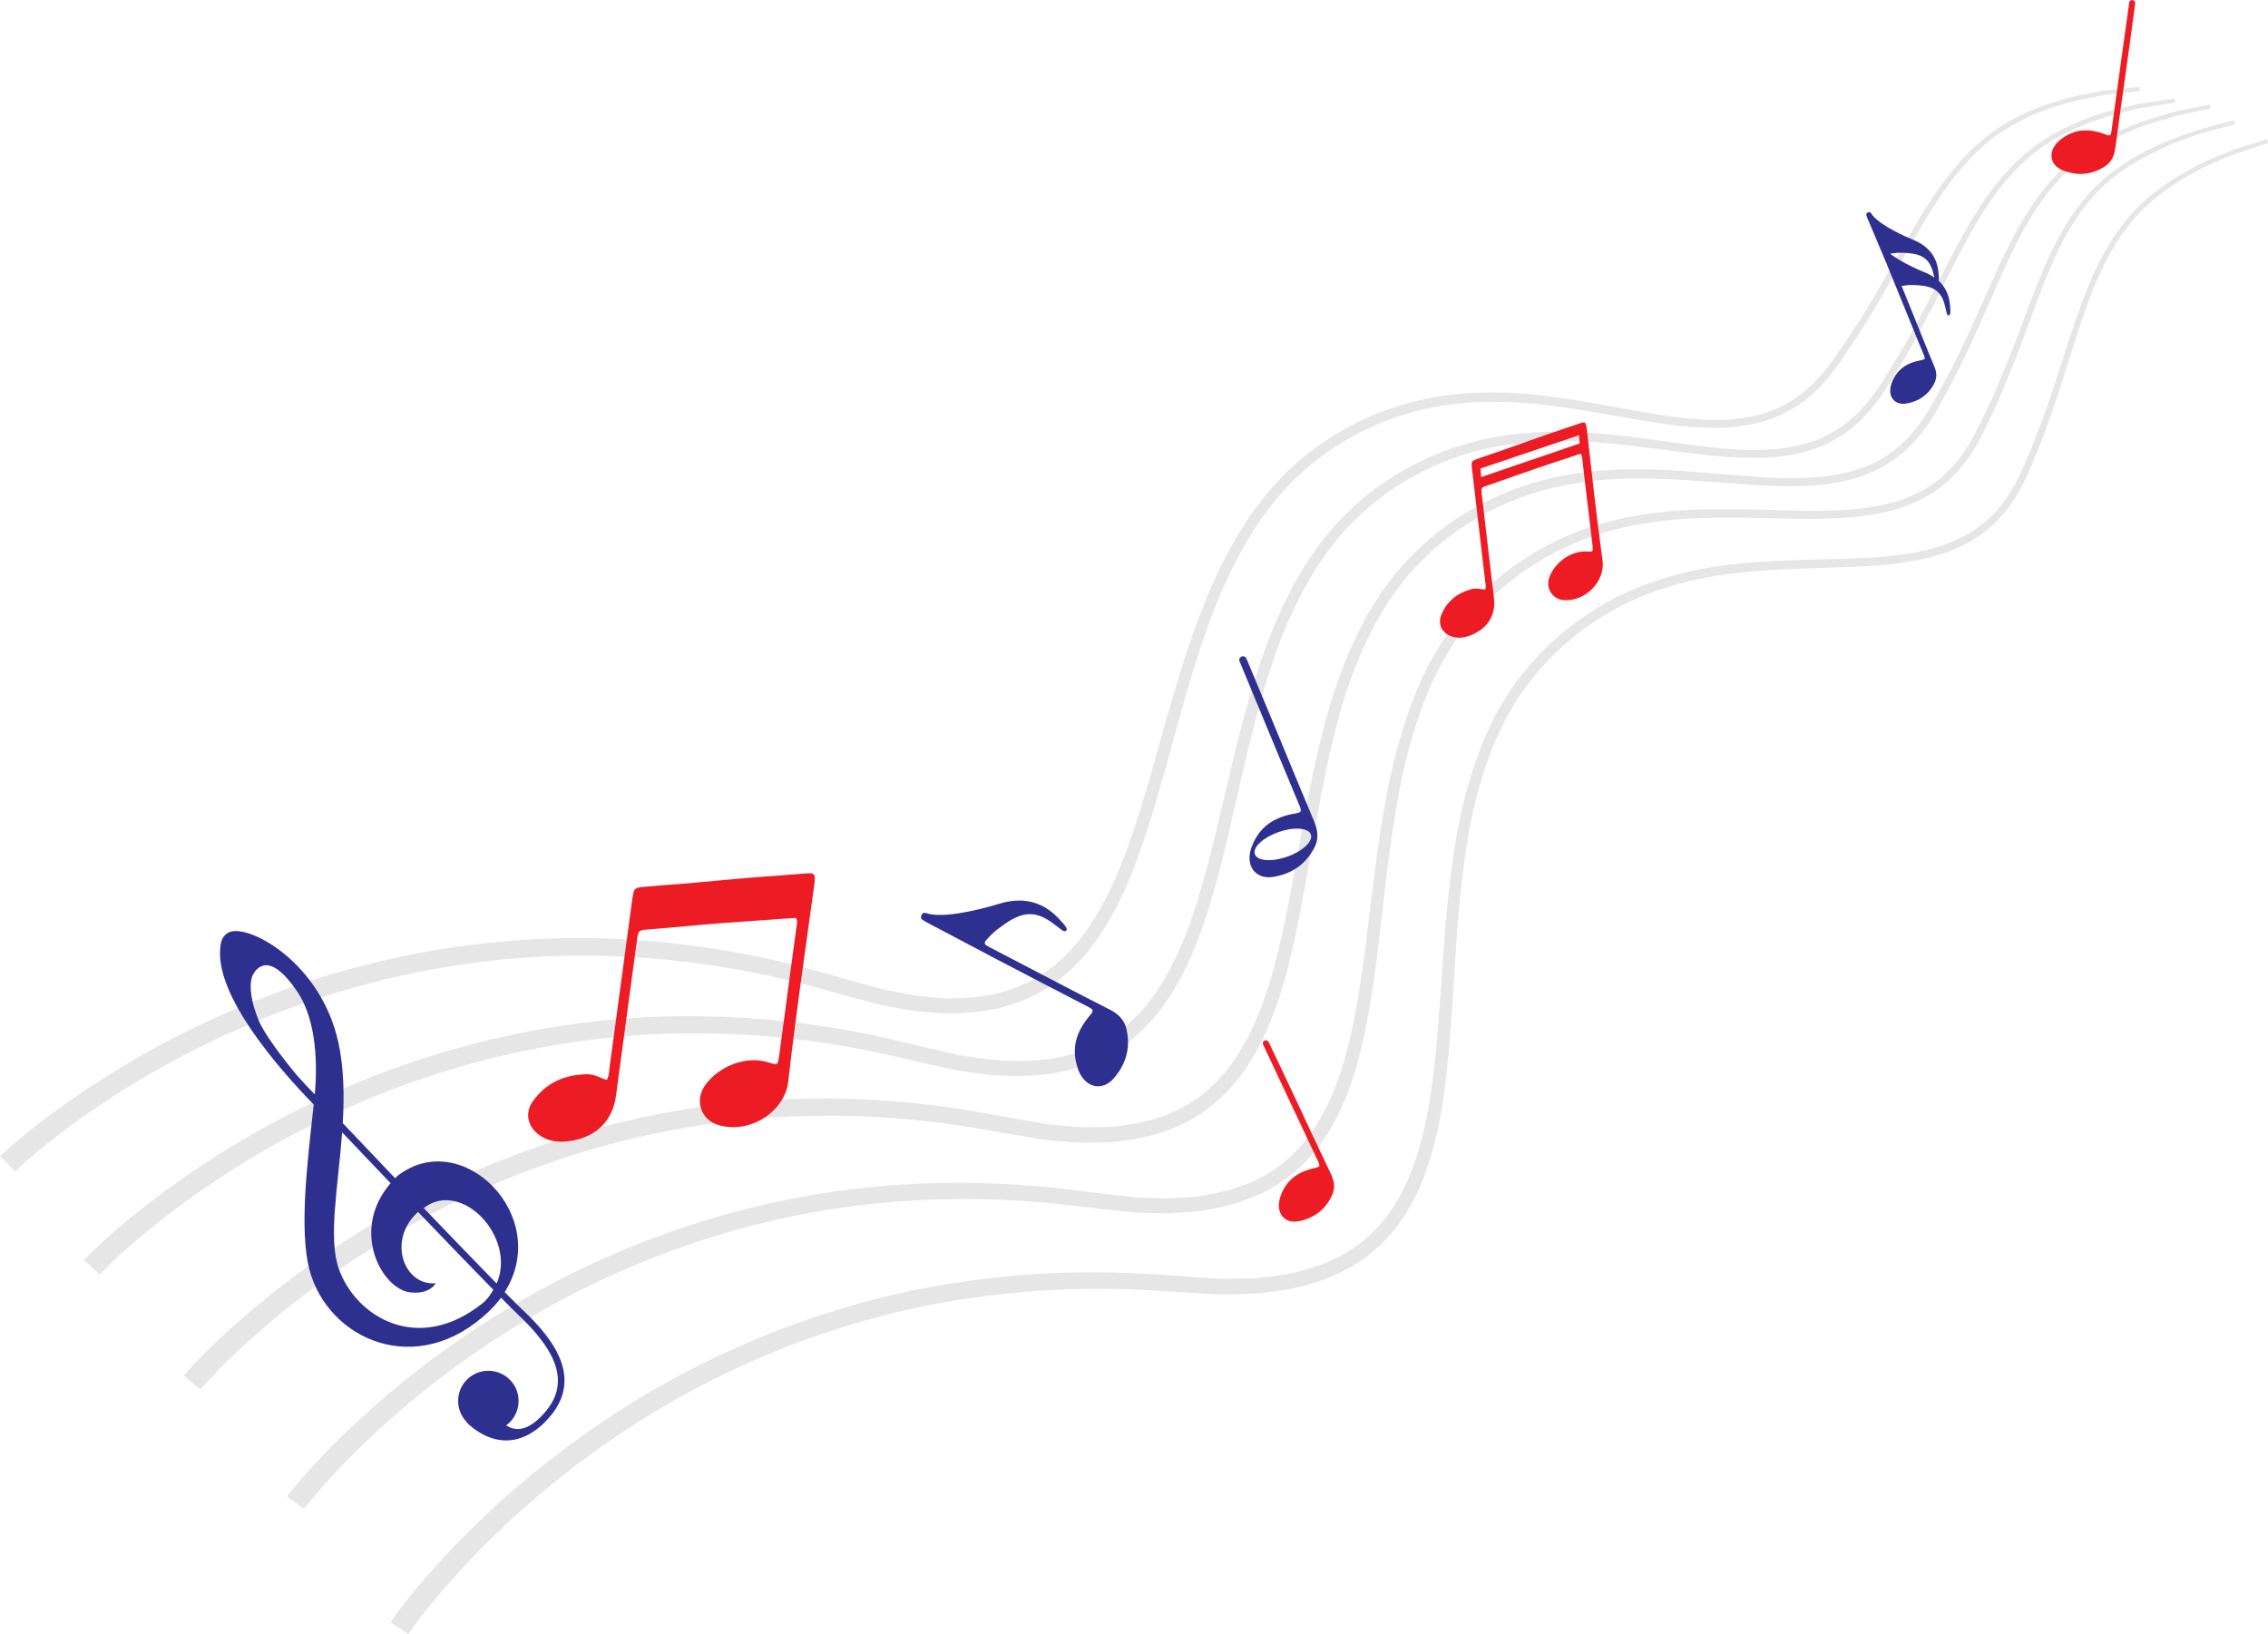 <svg width="4536" height="3268" viewBox="0 0 4536 3268" fill="none" xmlns="http://www.w3.org/2000/svg">
<g clip-path="url(#clip0_1529_105)">
<path d="M0 2312.13L30.045 2342.63C69.134 2305.69 113.588 2271.05 158.348 2238.86C203.416 2206.51 250.169 2176.47 298.149 2148.57C394.262 2092.78 495.586 2046.18 600.13 2008.78C809.677 1935.35 1033.33 1901.02 1255.44 1913.44C1366.43 1919.26 1476.95 1935.66 1585.02 1962.33C1639.13 1975.82 1691.71 1991.76 1747.66 2006.02C1761.3 2010.16 1775.56 2012.3 1789.66 2014.91C1803.76 2017.36 1817.86 2020.43 1832.12 2022.11C1860.94 2024.41 1889.6 2028.09 1918.88 2026.1C1976.83 2024.41 2036.3 2010.92 2087.19 1980.27C2138.39 1949.92 2178.71 1904.7 2209.06 1855.8C2239.72 1806.6 2262.25 1753.71 2280.95 1700.07C2299.81 1646.42 2315.6 1592.15 2330.62 1538.04C2360.66 1429.67 2388.41 1321 2429.03 1217.53C2448.96 1165.57 2473.33 1115.75 2502.15 1068.84C2509.81 1057.35 2516.41 1045.24 2524.84 1034.36L2549.67 1001.4C2567.91 980.86 2585.54 959.86 2606.69 942.386C2687.94 869.27 2793.25 822.518 2902.08 808.876C2956.65 801.825 3012.3 802.131 3067.48 807.496C3122.82 812.708 3177.85 822.212 3233.19 832.022C3288.53 841.525 3344.17 852.102 3401.5 854.861C3430.01 856.394 3458.99 855.934 3487.65 851.182C3516.32 846.89 3544.98 838.766 3570.89 824.971C3623.93 799.066 3663.17 751.395 3693.06 704.643C3725.25 658.198 3753.92 609.454 3781.81 560.557C3809.71 511.66 3835.93 461.996 3865.82 415.091C3895.56 368.186 3929.13 323.734 3971.13 288.173C4012.67 251.998 4063.25 227.932 4115.99 211.684C4142.05 202.487 4169.48 197.889 4196.77 192.37C4210.26 189.152 4224.36 188.538 4238 186.699L4279.55 181.947L4278.93 173.67L4237.08 178.115C4223.14 179.955 4209.03 180.414 4195.39 183.633C4167.8 188.998 4140.05 193.443 4113.38 202.64C4059.73 218.735 4007.61 243.107 3964.69 280.049C3921.31 316.223 3886.66 361.442 3856.31 408.653C3825.81 456.018 3799.14 505.528 3771.08 554.119C3743.03 602.71 3714.21 650.841 3682.02 696.673C3651.52 743.424 3614.57 787.263 3564.45 811.635C3539.92 824.511 3512.94 831.868 3485.66 835.854C3458.22 840.146 3430.32 840.452 3402.57 838.766C3346.93 835.7 3291.75 824.971 3236.56 815.161C3181.38 805.044 3125.89 795.08 3069.63 789.256C3013.53 783.431 2956.5 782.818 2900.09 789.716C2787.27 803.204 2678.28 850.569 2592.9 926.291C2570.82 944.532 2552.28 966.145 2533.27 987.451L2507.36 1021.33C2498.62 1032.67 2491.73 1045.09 2483.76 1056.89C2453.86 1105.17 2428.42 1156.22 2407.88 1208.79C2365.88 1313.94 2337.21 1423.24 2306.71 1530.99C2291.38 1584.95 2275.28 1638.6 2256.58 1691.02C2237.88 1743.44 2215.65 1794.64 2186.22 1840.93C2157.09 1887.22 2119.54 1928.3 2073.09 1955.28C2026.8 1982.72 1972.69 1994.83 1918.42 1996.06C1891.29 1997.89 1863.85 1994.06 1836.57 1991.76C1822.92 1990.08 1809.43 1986.86 1795.94 1984.56C1782.45 1981.95 1768.81 1979.81 1755.48 1975.67C1702.44 1961.87 1647.71 1944.86 1593.14 1930.91C1483.39 1903.01 1371.02 1885.69 1257.74 1879.1C1031.33 1865 802.472 1898.57 587.867 1972.3C480.717 2009.85 376.94 2056.76 278.374 2113.16C229.168 2141.37 181.035 2171.87 134.588 2204.67C87.988 2237.78 43.381 2271.97 0.613 2311.97L0 2312.13Z" fill="black" fill-opacity="0.1"/>
<path d="M168.006 2519.52L199.277 2548.79C236.68 2510.17 279.601 2473.53 322.829 2439.5C366.516 2405.32 411.89 2373.29 458.49 2343.24C551.997 2283.31 651.175 2232.42 754.033 2190.42C960.208 2107.95 1182.17 2063.81 1404.6 2066.57C1515.73 2067.49 1626.87 2078.98 1736.01 2101.05C1790.73 2112.09 1843.92 2125.89 1900.49 2137.69C1914.28 2141.21 1928.69 2142.75 1942.8 2144.74C1957.05 2146.58 1971.15 2149.03 1985.56 2150.1C2014.38 2151.18 2043.2 2153.63 2072.33 2150.26C2130.12 2145.97 2188.98 2130.02 2238.49 2097.07C2288.31 2064.57 2326.63 2017.67 2354.84 1967.39C2383.35 1916.96 2403.43 1863.01 2419.83 1808.74C2436.24 1754.33 2449.73 1699.45 2462.45 1644.73C2487.74 1535.13 2510.73 1425.38 2546.76 1320.23C2564.39 1267.5 2586.61 1216.61 2613.29 1168.48C2620.34 1156.68 2626.62 1144.26 2634.44 1133.07L2657.74 1099.19C2675.06 1077.89 2691.77 1056.12 2712 1037.73C2790.03 961.086 2893.19 909.736 3001.42 891.495C3055.68 882.145 3111.17 879.846 3166.66 882.912C3222.15 885.824 3277.49 892.875 3333.29 900.233C3388.93 907.284 3445.04 915.408 3502.37 915.714C3530.88 916.021 3559.85 914.181 3588.36 908.357C3616.72 902.838 3645.08 893.488 3670.37 878.466C3722.18 850.262 3759.28 800.905 3787.18 752.927C3817.38 705.103 3843.9 655.133 3869.5 605.009C3895.25 554.885 3919.31 504.302 3947.06 456.018C3974.65 407.887 4006.38 361.902 4046.85 324.654C4086.71 286.793 4136.22 260.428 4188.19 242.034C4213.79 231.764 4241.07 225.939 4268.05 219.195C4281.39 215.363 4295.34 214.29 4309.13 211.684L4350.37 205.093L4349.45 196.969L4307.75 203.253C4293.96 205.706 4279.85 206.626 4266.21 210.458C4238.92 217.049 4211.33 222.72 4185.12 232.99C4132.23 251.384 4081.19 278.056 4039.95 316.836C3998.11 354.851 3965.46 401.602 3937.25 450.039C3908.89 498.63 3884.37 549.367 3858.46 599.031C3832.55 648.848 3805.88 698.205 3775.68 745.416C3747.32 793.394 3712.37 838.919 3663.17 865.437C3639.25 879.386 3612.58 887.97 3585.45 893.182C3558.32 898.546 3530.42 900.233 3502.52 899.773C3446.72 899.16 3391.23 890.882 3335.59 883.371C3279.94 875.554 3224.15 868.043 3167.73 864.824C3111.32 861.452 3054.45 863.291 2998.35 872.642C2886.29 891.036 2779.45 943.152 2697.44 1022.55C2676.29 1041.71 2658.51 1064.25 2640.57 1086.17L2616.2 1121.11C2608.07 1132.76 2601.64 1145.49 2594.12 1157.6C2566.38 1207.11 2543.23 1259.22 2524.99 1312.72C2487.74 1419.56 2463.83 1530.07 2437.92 1639.06C2424.89 1693.63 2411.25 1747.89 2394.85 1801.08C2378.45 1854.27 2358.52 1906.38 2331.23 1953.9C2304.1 2001.42 2268.54 2044.03 2223.16 2073.16C2178.1 2102.59 2124.6 2117 2070.33 2120.67C2043.2 2123.59 2015.76 2121.13 1988.32 2119.91C1974.68 2118.68 1961.04 2116.23 1947.39 2114.39C1933.75 2112.4 1920.11 2110.86 1906.62 2107.34C1852.97 2095.84 1797.63 2081.28 1742.45 2069.63C1631.62 2046.64 1518.49 2034.07 1405.21 2032.38C1178.34 2028.09 951.164 2071.78 739.93 2154.7C634.62 2196.86 532.836 2248.36 436.876 2308.91C388.897 2339.26 342.296 2371.75 297.229 2406.55C252.162 2441.65 209.088 2477.82 168.006 2519.52Z" fill="black" fill-opacity="0.1"/>
<path d="M368.049 2751.13L400.853 2778.72C436.109 2738.25 477.038 2699.32 518.426 2662.99C560.121 2626.51 603.809 2592.02 648.876 2559.68C739.01 2494.84 835.429 2438.74 935.834 2391.37C1137.26 2298.02 1356.62 2242.23 1578.89 2233.03C1689.87 2227.97 1801.46 2233.64 1911.68 2249.74C1966.86 2257.86 2020.67 2268.75 2077.84 2277.48C2091.79 2280.24 2106.2 2281.01 2120.61 2282.23C2134.87 2283.31 2149.12 2284.99 2163.53 2285.3C2192.5 2284.84 2221.32 2285.76 2250.29 2280.86C2307.78 2273.5 2365.72 2254.34 2413.4 2218.93C2461.37 2183.83 2497.09 2134.93 2522.69 2083.27C2548.44 2031.31 2565.77 1976.43 2579.25 1921.41C2592.74 1866.22 2603.32 1810.74 2612.98 1755.25C2632.29 1644.42 2649.61 1533.75 2679.81 1426.76C2694.53 1373.11 2714.15 1321.15 2738.22 1271.64C2744.65 1259.53 2750.17 1246.81 2757.38 1235.16L2778.84 1200.05C2794.93 1177.98 2810.57 1155.3 2829.88 1135.68C2903.77 1055.05 3004.02 998.334 3111.02 974.268C3164.67 962.006 3220.01 956.794 3275.5 956.794C3330.99 956.794 3386.79 960.779 3442.74 965.225C3498.69 969.363 3555.1 974.422 3612.43 971.663C3640.94 970.436 3669.76 967.064 3697.96 959.706C3726.02 952.655 3753.76 941.772 3778.29 925.524C3828.57 894.561 3862.9 843.364 3888.2 793.854C3915.79 744.497 3939.7 693.147 3962.54 641.797C3985.54 590.447 4006.84 538.484 4031.98 488.82C4056.97 439.156 4086.25 391.638 4124.57 352.398C4162.43 312.391 4210.41 283.42 4261.3 262.267C4286.44 250.618 4313.27 243.414 4339.79 235.29C4352.97 230.691 4366.77 228.852 4380.41 225.633L4421.19 216.895L4419.81 208.771L4378.57 217.355C4364.93 220.574 4350.83 222.26 4337.49 226.859C4310.51 234.83 4283.38 242.034 4257.63 253.683C4205.81 274.837 4156.3 304.267 4117.06 345.04C4077.36 385.201 4047.16 433.638 4021.56 483.608C3995.81 533.732 3974.04 585.542 3950.89 636.585C3927.75 687.629 3903.68 738.365 3876.09 787.109C3850.33 836.62 3817.84 883.831 3770.16 912.955C3747.02 928.13 3720.8 938.094 3693.98 944.685C3667.15 951.582 3639.41 954.648 3611.51 955.568C3555.86 958.02 3499.91 952.502 3443.96 948.057C3388.01 943.305 3331.75 938.707 3275.34 938.4C3218.93 938.094 3162.06 942.845 3106.73 955.261C2995.74 979.633 2891.81 1037.27 2814.25 1120.96C2794.17 1141.19 2777.61 1164.65 2760.75 1187.49L2738.22 1223.81C2730.71 1235.92 2724.88 1248.95 2718.14 1261.37C2693 1312.26 2672.61 1365.45 2657.28 1419.86C2625.7 1528.54 2607.77 1640.13 2587.69 1750.34C2577.57 1805.52 2566.84 1860.4 2553.2 1914.35C2539.71 1968.31 2522.54 2021.35 2497.7 2070.4C2473.18 2119.29 2439.76 2163.75 2396.23 2195.17C2352.85 2227.05 2300.11 2244.22 2246.16 2250.66C2219.18 2255.1 2191.74 2254.03 2164.3 2254.34C2150.66 2253.88 2136.86 2252.04 2123.06 2250.97C2109.27 2249.74 2095.63 2248.97 2081.98 2246.06C2027.87 2237.32 1971.77 2225.83 1915.97 2217.24C1804.07 2200.07 1690.48 2193.64 1577.2 2198.08C1350.48 2205.9 1125.91 2261.54 919.432 2355.66C816.422 2403.48 717.55 2460.2 624.963 2525.8C578.669 2558.76 533.755 2593.71 490.834 2630.8C447.76 2668.2 406.678 2706.52 367.742 2750.52L368.049 2751.13Z" fill="black" fill-opacity="0.1"/>
<path d="M573.764 2992.09L608.101 3017.69C641.058 2975.38 679.534 2934.3 718.623 2895.83C758.171 2857.2 799.56 2820.41 842.634 2785.62C928.783 2716.03 1021.52 2654.56 1118.86 2601.83C1314.15 2497.29 1529.22 2429.23 1749.96 2407.01C1860.17 2395.51 1971.61 2395.05 2082.14 2404.4C2137.63 2409 2191.58 2417.12 2249.07 2422.64L2270.38 2424.79L2291.84 2425.4L2334.76 2426.48L2377.83 2423.72C2385.04 2423.1 2392.24 2423.1 2399.29 2421.88L2420.75 2418.04C2477.62 2408.39 2534.65 2387.39 2581.09 2350.29C2627.85 2313.66 2661.72 2263.38 2684.87 2210.81C2708.48 2157.92 2722.27 2102.13 2733.31 2046.64C2744.04 1991 2751.55 1935.2 2758.14 1879.41C2771.33 1767.97 2782.21 1656.69 2805.51 1548.32C2817.47 1494.21 2832.95 1441.02 2853.49 1389.97C2873.72 1338.78 2901.62 1291.11 2935.04 1248.19C2968.3 1205.11 3009.69 1168.17 3055.07 1137.36C3100.29 1106.55 3150.26 1082.64 3202.68 1066.7C3255.11 1050.6 3309.83 1042.02 3365.02 1038.04C3420.2 1034.05 3476 1034.97 3531.8 1036.2C3587.75 1037.42 3644.16 1039.11 3700.88 1034.66C3729.24 1032.21 3757.59 1027.77 3785.65 1020.41C3813.54 1012.74 3840.52 1001.09 3865.2 985.459C3890.19 969.977 3910.88 948.824 3929.13 926.291C3937.71 914.489 3946.29 902.839 3953.04 890.117C3960.55 877.701 3966.53 864.978 3972.66 852.256L3990.9 814.088L4007.61 775.307C4018.95 749.556 4028.61 723.191 4039.03 696.98C4058.96 644.403 4077.2 591.521 4098.66 540.324C4120.12 489.281 4145.72 439.77 4181.59 398.537C4216.85 356.537 4263.6 325.574 4313.12 301.969C4337.49 289.093 4364.01 280.509 4389.91 271.159C4416.13 262.115 4443.41 256.137 4469.93 248.473L4468.09 240.502C4441.11 248.013 4413.67 253.991 4387.16 262.881C4360.79 272.232 4333.96 280.815 4308.98 293.691C4258.55 317.45 4210.41 348.873 4173.78 391.793C4136.53 434.099 4110.01 484.529 4088.09 536.032C4066.01 587.689 4047.46 640.571 4027.23 692.688C4016.81 718.593 4007 744.804 3995.5 770.402L3978.64 808.723L3960.24 846.431C3954.11 859 3948.13 871.723 3940.93 883.372C3934.49 895.635 3926.06 906.671 3917.93 917.861C3900.46 939.167 3880.84 959.094 3857.23 973.349C3833.93 987.911 3808.33 998.794 3781.66 1006C3754.83 1012.74 3727.4 1017.04 3699.65 1019.18C3644.16 1023.17 3588.21 1021.17 3532.26 1019.64C3476.31 1018.11 3420.05 1016.73 3363.79 1020.56C3307.69 1024.24 3251.43 1032.67 3197.17 1048.92C3142.9 1064.86 3090.94 1089.38 3043.88 1120.96C2996.82 1152.38 2953.59 1190.4 2918.48 1235.31C2883.23 1279.76 2854.1 1329.27 2832.95 1381.85C2811.49 1434.27 2795.39 1488.69 2782.82 1543.56C2758.45 1653.77 2746.8 1765.67 2733 1876.65C2726.11 1932.14 2718.29 1987.32 2707.41 2041.73C2696.37 2096 2682.42 2149.95 2659.73 2199.77C2637.35 2249.43 2605.77 2295.11 2563.31 2328.07C2521.16 2361.33 2469.04 2380.34 2415.69 2389.07L2395.61 2392.6C2388.87 2393.83 2381.97 2393.67 2375.23 2394.29L2334.3 2396.74L2293.06 2395.36L2272.52 2394.75L2251.98 2392.45C2197.56 2386.93 2141 2378.04 2085.05 2373.13C1972.69 2362.86 1859.25 2362.56 1746.58 2373.59C1521.4 2394.9 1300.97 2462.96 1100.77 2568.42C1000.98 2621.76 905.789 2683.84 817.188 2754.5C773.04 2789.91 730.273 2827.16 689.497 2866.55C648.722 2906.25 609.94 2946.72 573.764 2992.7V2992.09Z" fill="black" fill-opacity="0.1"/>
<path d="M781.012 3244.24L816.575 3268C847.233 3223.85 883.716 3180.78 920.965 3140.16C958.521 3099.39 998.223 3060.45 1039.46 3023.21C1122.08 2949.02 1211.76 2882.8 1306.49 2824.86C1496.72 2710.2 1708.57 2630.95 1928.54 2597.85C2038.45 2580.83 2149.89 2574.39 2261.18 2578.53C2316.98 2580.68 2371.7 2585.58 2429.34 2588.19C2443.59 2589.41 2458 2588.65 2472.26 2588.19C2486.67 2587.58 2500.92 2587.88 2515.33 2586.66C2544 2583.13 2572.82 2580.83 2601.02 2572.86C2657.43 2559.37 2712.92 2534.08 2756.46 2493.61C2800.45 2453.45 2830.65 2401.03 2850.42 2346.92C2870.35 2292.5 2881.7 2236.1 2889.05 2179.84C2896.57 2123.59 2900.86 2067.18 2904.69 2011.08C2911.89 1898.87 2917.11 1786.82 2935.65 1677.23C2944.54 1622.35 2958.34 1568.55 2976.89 1516.74C2981.95 1504.02 2986.09 1490.68 2992.06 1478.26L3009.69 1441.02C3023.34 1417.26 3036.37 1393.04 3053.38 1371.58C3118.07 1283.44 3211.58 1216.15 3315.35 1180.59C3367.32 1162.65 3421.74 1151.46 3477.07 1145.49C3532.26 1139.35 3588.21 1137.52 3644.31 1135.83C3700.42 1133.84 3757.13 1132.92 3813.7 1123.87C3841.9 1119.58 3870.26 1113.14 3897.39 1102.72C3924.53 1092.6 3950.89 1078.96 3973.43 1060.11C4020.03 1023.78 4048.69 969.21 4068.47 917.247C4090.54 865.131 4108.63 811.635 4125.95 757.986C4143.27 704.337 4158.91 650.534 4178.53 598.418C4198 546.455 4221.91 496.025 4255.79 452.799C4289.05 408.96 4333.66 374.931 4381.94 348.413C4405.55 334.004 4431.61 324.041 4457.06 313.004C4469.63 307.026 4483.27 303.654 4496.3 299.055L4536 286.026L4533.7 278.056L4493.69 290.931C4480.51 295.53 4466.71 298.902 4453.99 304.727C4428.08 315.61 4401.72 325.574 4377.5 340.135C4328.29 366.807 4282.15 401.295 4247.66 446.207C4212.56 490.353 4187.88 541.856 4167.8 594.279C4147.72 646.855 4131.62 700.811 4113.99 754C4096.52 807.343 4078.12 860.379 4055.9 911.729C4035.66 963.692 4008.38 1014.12 3964.23 1048.3C3942.92 1065.93 3917.94 1078.65 3892.03 1088.16C3866.12 1097.97 3838.84 1103.95 3811.25 1107.93C3756.06 1116.36 3699.96 1116.98 3643.85 1118.66C3587.75 1120.04 3531.34 1121.57 3475.23 1127.4C3419.13 1133.07 3363.18 1144.11 3309.37 1162.35C3201.77 1198.52 3104.73 1267.19 3036.52 1358.7C3018.74 1381.08 3004.94 1406.07 2990.53 1430.75L2972.14 1469.22C2966.01 1482.1 2961.56 1495.58 2956.35 1508.77C2936.88 1562.11 2922.47 1617.29 2912.97 1672.93C2893.35 1784.37 2887.52 1897.19 2879.55 2009.08C2875.41 2065.03 2870.81 2120.83 2862.99 2175.86C2855.33 2231.04 2843.99 2285.61 2824.83 2336.96C2805.66 2388.15 2777.46 2435.98 2737.45 2472C2697.75 2508.33 2647.16 2531.17 2594.28 2543.43C2568.06 2550.79 2540.47 2552.63 2513.34 2555.85C2499.7 2556.92 2485.75 2556.61 2472.11 2557.07C2458.31 2557.23 2444.51 2557.99 2430.72 2556.61C2375.99 2553.85 2318.97 2548.49 2262.56 2545.88C2149.43 2540.98 2035.84 2546.8 1923.63 2563.51C1699.06 2595.85 1481.85 2675.41 1286.71 2791.29C1189.53 2850 1097.4 2916.98 1012.48 2992.4C970.018 3030.1 929.243 3069.65 890.461 3111.34C851.678 3153.19 814.889 3195.8 781.165 3243.63L781.012 3244.24Z" fill="black" fill-opacity="0.1"/>
<path d="M1020.3 2759.71C1043.44 2783.78 1042.68 2821.95 1018.76 2845.09C994.697 2868.24 956.528 2867.62 933.228 2843.56C910.081 2819.65 910.694 2781.33 934.761 2758.18C958.827 2735.03 996.996 2735.8 1020.3 2759.87V2759.71Z" fill="#2E3090"/>
<path d="M795.574 2351.21C793.581 2352.75 792.048 2354.58 790.362 2356.42C748.82 2312.74 711.264 2273.34 685.512 2246.06C688.731 2191.8 687.964 2136.46 676.774 2084.96C641.518 1923.55 497.119 1847.83 458.796 1864.08C444.234 1870.21 441.168 1885.38 440.555 1895.35C430.744 1990.38 552.456 2131.71 627.415 2208.97C614.692 2325.15 598.29 2457.74 618.524 2537.76C654.241 2678.17 834.203 2760.94 978.909 2621.45C987.799 2612.87 995.311 2604.13 1002.06 2595.24C1016.92 2610.26 1029.34 2622.52 1037.77 2630.65C1089.89 2680.01 1115.49 2722.31 1115.8 2760.02C1116.1 2786.38 1104.61 2810.76 1080.54 2834.36C1080.08 2834.82 1079.62 2835.28 1079.16 2835.74C1012.63 2899.81 979.215 2804.32 976.303 2801.71L933.075 2844.02C933.841 2844.78 1006.04 2924.95 1088.36 2845.55C1088.82 2845.09 1089.28 2844.48 1089.74 2844.02C1116.1 2817.96 1129.29 2789.6 1128.98 2759.87C1128.52 2717.71 1102.31 2673.41 1046.66 2620.84C1037.77 2612.41 1025.05 2599.84 1009.41 2584.05C1105.22 2432.3 923.571 2251.43 795.114 2351.52L795.574 2351.21ZM594.458 1982.87C627.568 2031.77 636.766 2108.56 629.561 2188.58C619.904 2178.77 607.64 2166.05 594.458 2151.18C563.8 2114.54 528.083 2066.87 517.2 2040.2C491.294 1976.89 505.09 1950.99 505.09 1950.99C514.287 1931.83 541.419 1904.54 594.458 1982.87ZM965.112 2606.28C836.502 2708.98 712.644 2634.17 678.001 2538.52C655.62 2476.9 676.314 2373.44 684.285 2264.45C709.578 2291.13 743.762 2327.15 781.165 2366.23C699.768 2460.5 763.383 2577.92 820.407 2584.51C860.262 2589.11 871.452 2566.27 871.452 2566.27C809.37 2572.09 774.42 2483.19 833.13 2426.47C834.05 2425.55 835.123 2424.64 836.196 2423.72C890.46 2480.43 945.798 2537.76 986.726 2579.45C981.208 2588.49 974.923 2598.46 965.112 2606.28ZM993.318 2566.88C953.156 2525.96 899.964 2470.62 847.386 2415.9C923.111 2357.34 1033.63 2474.76 993.318 2566.88Z" fill="#2E3090"/>
<path d="M1590.99 1835.72C1544.09 1838.94 1496.72 1842.16 1449.36 1845.68C1406.59 1848.75 1341.13 1855.34 1298.52 1858.56C1276.9 1860.09 1276.6 1859.94 1273.68 1881.86C1257.44 2000.81 1248.24 2072.24 1231.99 2191.19C1225.25 2241.16 1193.51 2272.89 1142.32 2281.47C1117.94 2285.61 1094.8 2283.31 1075.17 2267.21C1054.63 2250.51 1050.19 2224.75 1065.06 2203.29C1091.58 2165.13 1129.75 2148.73 1175.43 2148.27C1189.22 2148.27 1200.72 2156.24 1213.6 2159.61C1218.65 2150.87 1218.04 2141.83 1219.27 2133.4C1236.44 2008.93 1246.25 1931.98 1263.26 1807.52C1263.87 1802.77 1264.49 1798.01 1265.25 1793.41C1268.17 1776.86 1269.24 1775.48 1286.56 1773.64C1309.4 1771.34 1332.39 1769.96 1355.39 1768.12C1398 1764.75 1463.46 1758.16 1506.23 1754.79C1542.56 1752.03 1579.04 1749.12 1615.37 1746.51C1628.09 1745.59 1630.39 1748.5 1629.47 1761.69C1629.16 1767.2 1628.09 1772.72 1627.32 1778.24C1607.7 1922.33 1592.99 2018.89 1576.43 2163.29C1569.69 2221.69 1501.47 2268.59 1437.25 2250.05C1401.53 2239.78 1388.35 2199.92 1410.88 2169.42C1438.32 2132.02 1492.28 2110.25 1537.65 2124.81C1555.13 2130.33 1555.74 2130.18 1558.19 2112.09C1568.92 2034.84 1572.29 2005.25 1582.87 1928C1586.4 1901.94 1589.92 1876.03 1593.45 1849.98C1594.06 1845.38 1595.29 1840.47 1591.3 1835.57L1590.99 1835.72Z" fill="#ED1C24"/>
<path d="M3161.76 845.97C3138.61 853.635 3115.62 861.605 3092.62 869.423C3065.64 878.62 3024.56 893.795 2997.58 902.992C2983.02 907.897 2968.46 912.649 2954.05 917.86C2943.17 921.846 2942.71 922.919 2943.63 934.108C2943.63 937.327 2944.24 940.393 2944.7 943.612C2954.36 1026.69 2960.64 1078.04 2970.14 1160.97C2970.76 1166.64 2972.6 1172.46 2970.76 1178.9C2961.87 1178.9 2953.13 1175.53 2944.24 1177.83C2914.81 1185.65 2892.89 1202.35 2882 1231.48C2876.02 1247.73 2883.08 1263.67 2899.17 1271.02C2914.65 1278.08 2929.83 1275.78 2944.85 1269.03C2976.43 1255.08 2991.76 1229.33 2987.93 1196.07C2978.73 1116.67 2972.75 1069.15 2963.71 989.597C2962.02 975.035 2962.17 975.035 2975.82 970.59C3002.8 961.546 3044.03 946.371 3071.01 937.327C3100.9 927.211 3130.95 917.4 3160.68 907.59C3164.06 910.196 3163.9 913.415 3164.36 916.481C3166.51 933.802 3168.5 951.123 3170.49 968.597C3176.47 1020.1 3179.23 1039.87 3185.06 1091.38C3186.44 1103.49 3186.13 1103.64 3173.87 1102.87C3142.14 1101.19 3110.86 1124.03 3099.37 1152.69C3089.86 1175.99 3104.89 1199.59 3129.72 1200.36C3174.33 1201.59 3210.5 1160.05 3205.14 1121.27C3191.95 1025.31 3185.36 960.78 3174.33 864.518C3173.87 860.839 3173.71 857.007 3172.95 853.481C3171.26 844.744 3169.42 843.365 3161.3 845.97H3161.76ZM3159.15 886.897L2962.33 954.035L2960.95 937.021L3158.08 870.342L3159.3 886.897H3159.15Z" fill="#ED1C24"/>
<path d="M2627.54 1640.9C2611.91 1604.26 2567.45 1496.66 2552.28 1459.56C2541.85 1434.12 2502.61 1340.77 2493.72 1319H2493.41C2492.8 1315.02 2489.12 1311.95 2485.14 1312.41C2481 1313.03 2478.08 1316.7 2478.54 1320.84C2478.54 1320.84 2478.54 1320.89 2478.54 1321V1321.46C2478.85 1322.38 2479.16 1323.29 2479.77 1324.06C2498.78 1370.81 2581.09 1568.09 2599.8 1613.15C2603.32 1621.89 2602.71 1624.8 2592.28 1626.49C2547.68 1633.69 2518.25 1653.47 2502.92 1694.55C2489.73 1731.95 2511.65 1759.08 2545.68 1753.71C2582.32 1748.04 2609.3 1729.96 2626.93 1698.53C2639.04 1677.23 2635.51 1659.6 2627.54 1641.05V1640.9ZM2574.35 1713.25C2543.39 1724.13 2514.41 1721.83 2509.66 1708.34C2504.91 1694.7 2526.06 1674.93 2557.03 1664.04C2587.99 1653.16 2616.96 1655.31 2621.72 1668.95C2626.47 1682.44 2605.31 1702.36 2574.35 1713.25Z" fill="#2E3090"/>
<path d="M3877.01 545.842C3874.4 513.039 3856.31 492.039 3826.88 479.777C3812.63 473.952 3762.81 452.339 3745.02 430.573C3743.95 428.733 3742.73 426.894 3741.19 425.361C3739.51 423.522 3737.36 424.135 3735.37 425.054C3733.22 425.974 3731.99 427.814 3732.61 430.113C3733.37 432.719 3734.29 435.171 3735.37 437.624C3742.73 455.251 3750.08 472.879 3757.59 490.353C3762.65 502.463 3767.71 514.572 3772.92 526.681C3785.8 557.338 3835.16 680.424 3848.19 711.081C3850.18 715.68 3850.33 717.979 3846.66 719.205C3845.74 719.665 3844.51 719.818 3843.13 720.125C3812.78 725.49 3793 739.132 3782.89 767.183C3774.3 792.781 3789.33 811.022 3812.47 807.036C3816 806.423 3819.37 805.657 3822.74 804.737C3834.39 801.365 3844.36 795.847 3852.63 788.029C3858.46 782.818 3863.21 776.38 3867.35 768.869C3867.5 768.716 3867.66 768.409 3867.81 768.102C3870.57 763.044 3871.95 758.139 3872.41 753.541C3873.33 745.263 3870.88 737.599 3867.35 729.628C3857.54 707.402 3816.15 602.71 3803.27 572.053C3804.65 571.593 3806.65 571.287 3809.1 570.98C3814.31 570.367 3819.68 569.754 3825.04 569.907C3859.99 570.98 3880.23 576.345 3889.27 608.841C3893.72 625.089 3893.1 629.688 3896.47 630.607C3900.61 631.527 3901.38 626.775 3900 610.374C3898.31 589.681 3890.5 573.739 3877.62 561.783C3878.08 558.564 3877.93 553.506 3877.16 545.535L3877.01 545.842ZM3849.57 544.769C3837.92 540.017 3802.66 524.689 3780.43 507.521C3781.81 507.214 3783.65 506.908 3786.11 506.448C3791.32 505.835 3796.68 505.222 3802.05 505.375C3837 506.295 3857.23 511.813 3866.12 544.309C3867.35 548.601 3868.12 552.28 3868.88 555.039C3863.06 551.053 3856.77 547.528 3849.57 544.615V544.769Z" fill="#2E3090"/>
<path d="M2661.11 2346.15C2646.7 2316.42 2605.77 2229.35 2591.98 2199.31C2582.47 2178.62 2546.3 2103.2 2538.17 2085.57H2537.87C2537.25 2082.2 2534.03 2079.9 2530.66 2080.51C2527.29 2081.13 2524.99 2084.35 2525.6 2087.72C2525.6 2087.72 2525.6 2088.03 2525.76 2088.03C2525.91 2088.79 2526.22 2089.56 2526.68 2090.02C2544.15 2127.88 2619.88 2287.6 2636.89 2324.08C2640.11 2331.13 2639.65 2333.58 2631.22 2335.42C2594.58 2343.24 2571.28 2360.56 2560.09 2395.05C2550.74 2426.47 2569.75 2447.93 2597.65 2442.26C2627.69 2436.13 2649.15 2420.19 2662.64 2393.52C2671.99 2375.43 2668.32 2361.02 2660.96 2346L2661.11 2346.15Z" fill="#ED1C24"/>
<path d="M4230.95 294.15C4235.09 261.501 4248.43 166.159 4253.18 133.509C4256.55 110.977 4267.44 28.05 4270.2 8.89H4269.89V8.737C4271.27 5.671 4269.89 1.992 4266.67 0.613C4263.45 -0.767 4259.93 0.613 4258.55 3.832C4258.55 3.832 4258.55 4.138 4258.55 4.292C4258.24 5.058 4258.24 5.824 4258.24 6.591C4252.26 47.824 4228.35 223.027 4222.83 262.88C4221.76 270.545 4220.07 272.384 4211.79 269.165C4176.84 255.676 4147.72 257.516 4119.51 280.355C4094.53 301.661 4098.82 330.019 4125.18 340.442C4153.7 351.785 4180.37 350.099 4206.27 335.077C4223.9 325.114 4228.81 310.858 4230.8 294.304L4230.95 294.15Z" fill="#ED1C24"/>
<path d="M1980.2 1911.44C1938.35 1889.37 1896.5 1867.3 1854.5 1845.07C1850.97 1843.23 1847.6 1841.24 1844.54 1839.09C1841.47 1836.95 1841.47 1833.88 1842.85 1830.66C1844.23 1827.75 1846.07 1824.99 1849.9 1825.6C1852.97 1826.06 1856.03 1826.83 1858.95 1827.9C1899.41 1836.18 1976.21 1814.11 1997.83 1807.52C2042.59 1793.87 2082.75 1800.93 2116.32 1835.72C2133.03 1853.04 2136.71 1859.17 2131.04 1861.93C2126.44 1864.08 2122.76 1858.25 2102.52 1844C2062.21 1815.49 2034 1828.21 1993.38 1859.63C1987.25 1864.38 1981.58 1870.06 1976.37 1875.73C1966.56 1886.15 1966.86 1887.84 1979.12 1894.28C2006.72 1908.99 2015.3 1912.98 2043.05 1927.54C2078.3 1946.24 2181.62 1999.89 2217.34 2017.82C2235.43 2026.87 2249.53 2038.21 2253.82 2062.27C2260.57 2097.84 2251.52 2128.95 2227.15 2156.85C2204.61 2182.75 2170.43 2176.16 2156.33 2139.07C2141.77 2097.68 2151.42 2063.81 2180.85 2029.47C2187.75 2021.5 2186.37 2018.74 2178.1 2014.45C2134.71 1991.92 2023.27 1934.28 1980.04 1911.44H1980.2Z" fill="#2E3090"/>
</g>
<defs>
<clipPath id="clip0_1529_105">
<rect width="4536" height="3268" fill="white"/>
</clipPath>
</defs>
</svg>

